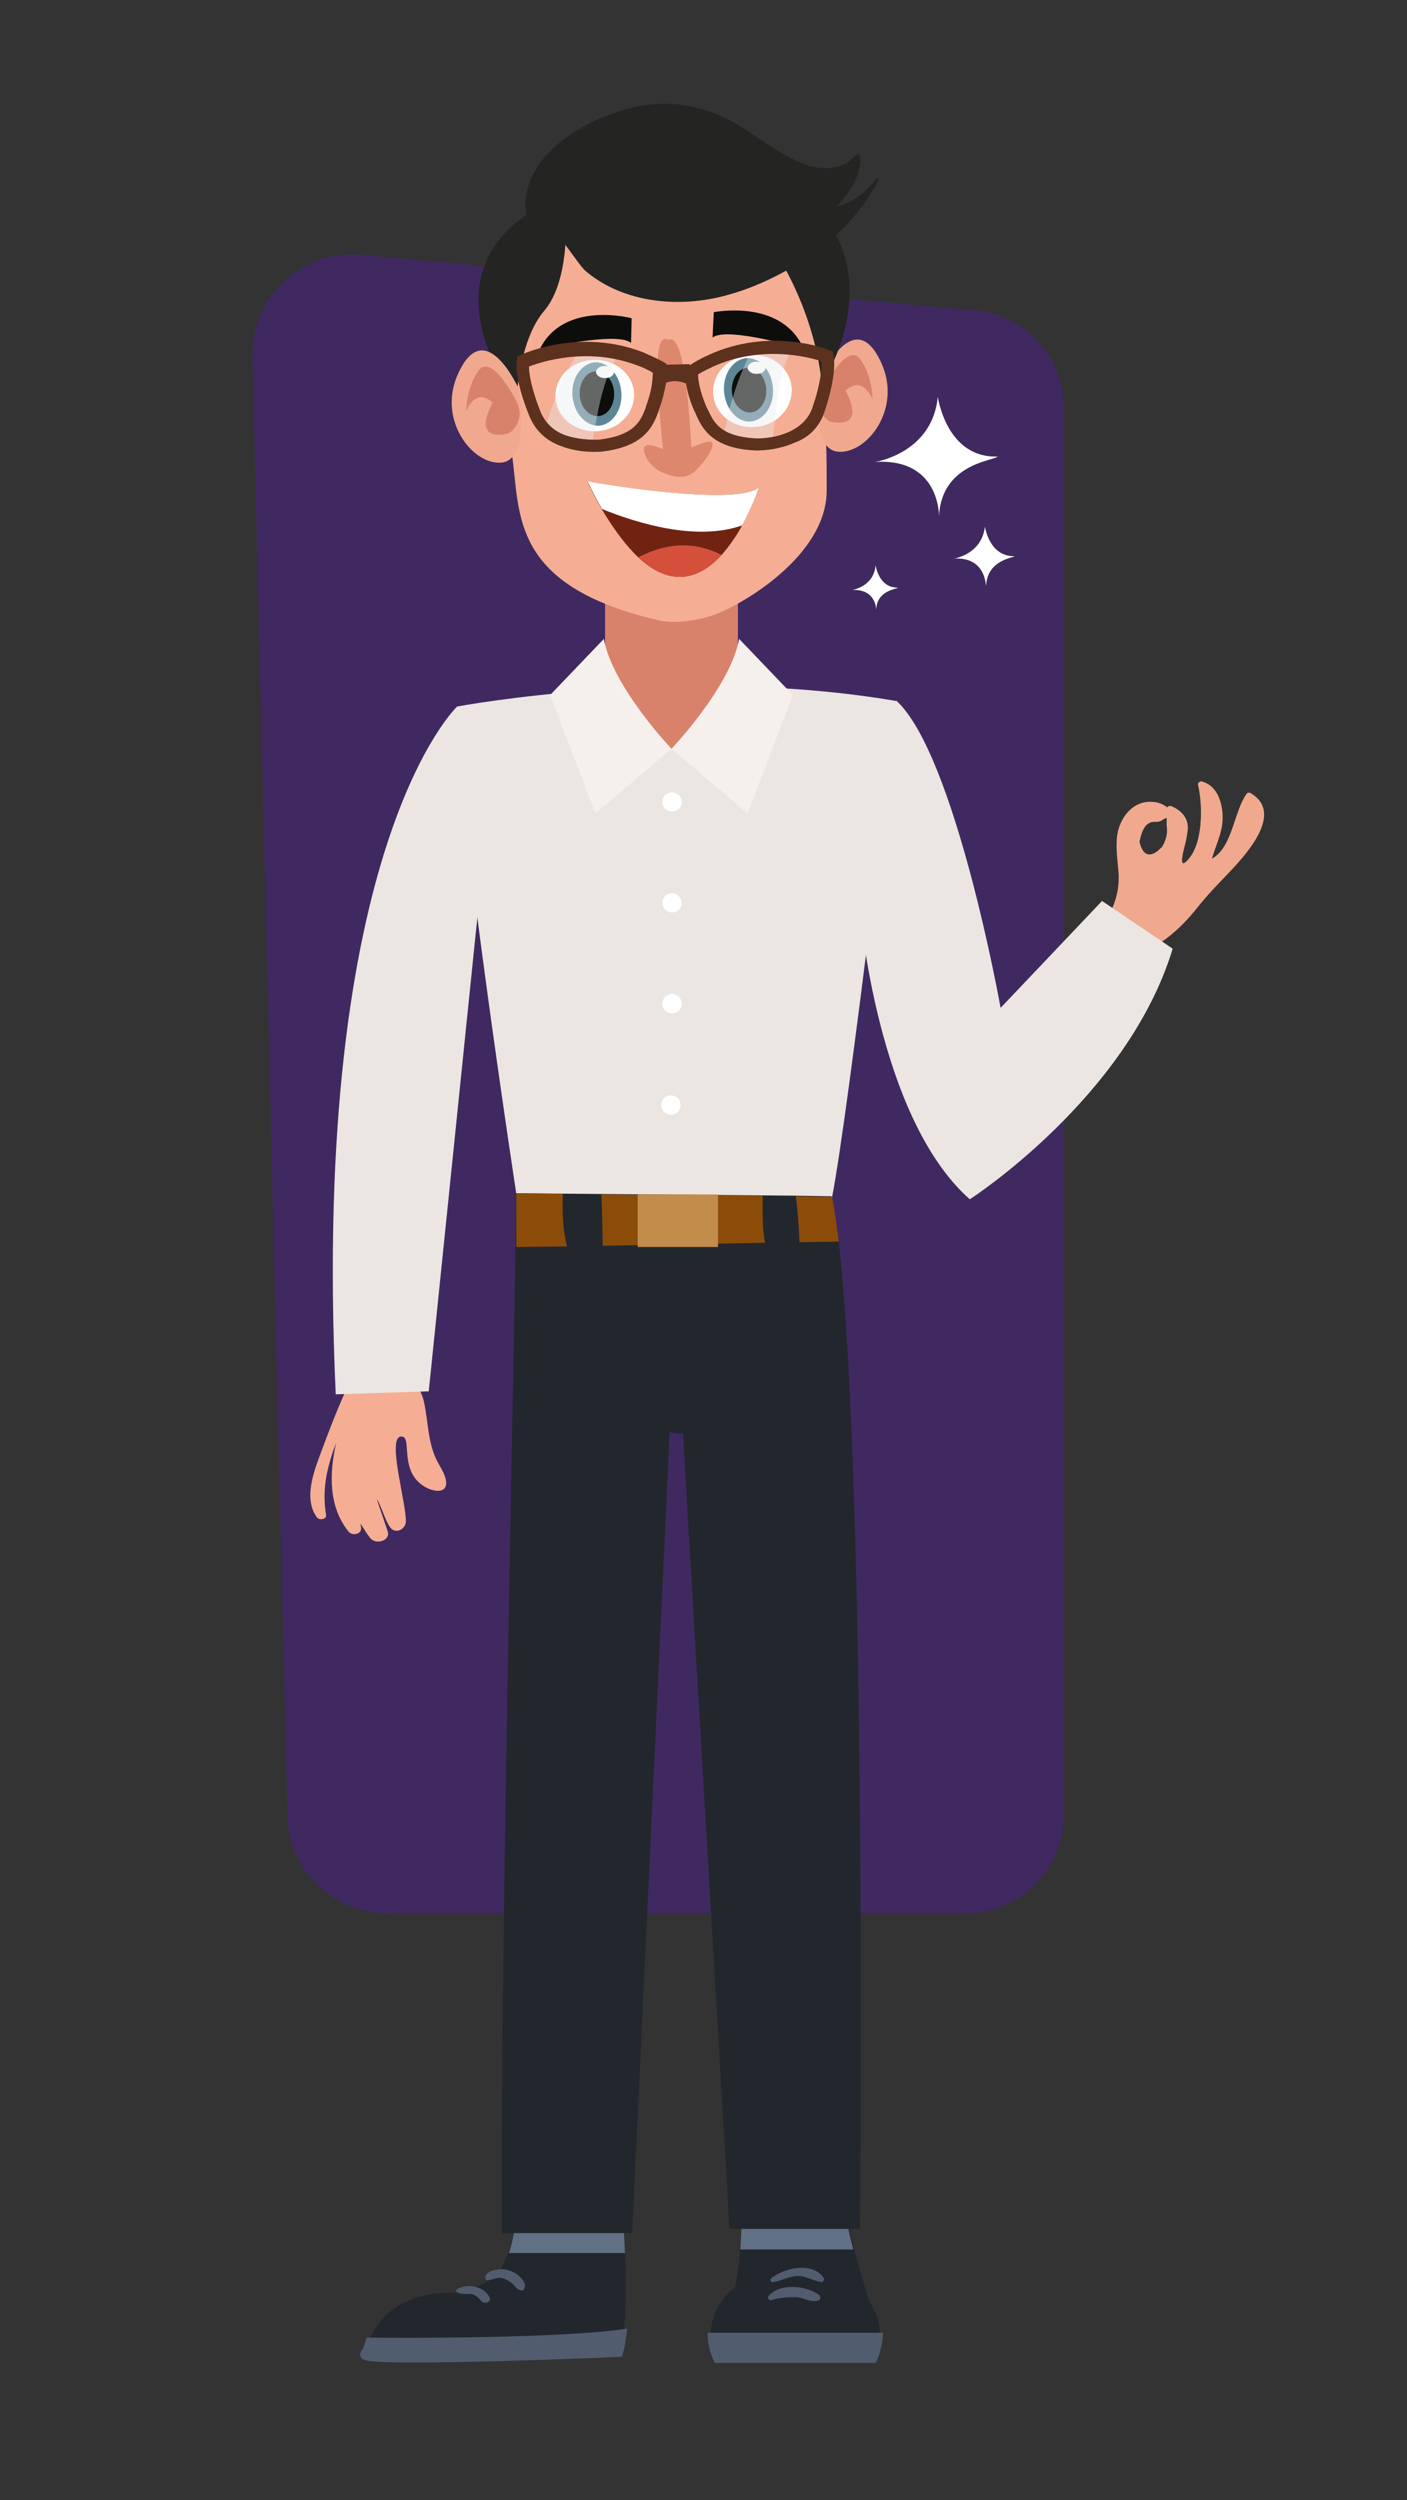 <?xml version="1.0" encoding="utf-8"?>
<!-- Generator: Adobe Illustrator 24.0.1, SVG Export Plug-In . SVG Version: 6.00 Build 0)  -->
<svg version="1.1" id="OBJECTS" xmlns="http://www.w3.org/2000/svg" xmlns:xlink="http://www.w3.org/1999/xlink" x="0px" y="0px"
	 viewBox="0 0 233 414" enable-background="new 0 0 233 414" xml:space="preserve">
<rect x="0" y="0" width="233" height="414" fill="#333333" stroke="none"/>
<g>
	<path fill="#402960" d="M161.4,51.4L59.7,42.2c-4.7-0.4-9.2,1.2-12.7,4.4c-3.4,3.2-5.3,7.7-5.2,12.4l5.8,241.7
		c0.2,8.9,7.5,16.1,16.4,16.1h96.1c9.1,0,16.1-7.4,16.1-16.5V67.7C176.2,59.2,169.9,52.1,161.4,51.4z"/>
	<g>
		<path fill="#FFFFFF" d="M144.9,76.5c0,0,9.5-1.4,10.4-10.8c0,0,1.4,10.2,9.9,9.9c-0.5,0.7-9.3,1.1-9.7,9.9
			C155.5,85.5,155.7,75.8,144.9,76.5z"/>
		<path fill="#FFFFFF" d="M158,92.5c0,0,4.6-0.7,5.1-5.3c0,0,0.7,5,4.9,4.9c-0.2,0.3-4.5,0.6-4.7,4.9C163.2,97,163.3,92.2,158,92.5z
			"/>
		<path fill="#FFFFFF" d="M141.1,97.7c0,0,3.6-0.5,3.9-4.1c0,0,0.5,3.8,3.7,3.7c-0.2,0.3-3.5,0.4-3.6,3.7
			C145.1,101.1,145.2,97.5,141.1,97.7z"/>
	</g>
	<g>
		<g>
			<g>
				<g>
					<g>
						<path fill="#22272E" d="M145.2,384.8l-24.7-2.8c1.2-1.9,1.8-5.9,2.1-10.1c0.4-5.8,0.3-11.5,0.3-11.5s16.3-4,16.3,0
							c0,2.7,0.9,7.2,2.1,11.5C143,378.6,145.2,384.8,145.2,384.8z"/>
						<path fill="#22272E" d="M145.7,386.5c0,0.1,0,0.5,0,0.6c-0.1,1.4-0.4,2.7-1,4h-26c-0.6-1.3-1-2.7-1-4c0-0.1,0-0.3,0-0.5
							c0-6.2,6.3-11.2,14-11.2C139.4,375.4,145.7,380.3,145.7,386.5z"/>
					</g>
					<path fill="#617085" d="M122.6,372.5c0.4-6.7,0.3-12,0.3-12s16.3-4,16.3,0c0,2.7,0.9,7.3,2.1,12H122.6z"/>
				</g>
				<path fill="#515D6E" stroke="#515D6E" stroke-miterlimit="10" d="M145.7,386.8c-0.1,1.3-0.4,2.7-1,4h-26c-0.6-1.3-1-2.7-1-4
					H145.7z"/>
			</g>
			<path fill="#515D6E" d="M136.4,377.2c-1.9-2.7-6.5-1.7-8.7,0.1c-0.3,0.3,0,0.7,0.4,0.6c1.3-0.2,2.4-0.9,3.8-1
				c1.5-0.1,2.7,0.8,4.1,1C136.3,377.9,136.6,377.5,136.4,377.2z"/>
			<path fill="#515D6E" d="M135.6,380c-2.1-1.5-6.4-2-8.3,0.2c-0.3,0.3,0,0.8,0.4,0.7c1.3-0.4,2.7-0.5,4-0.5c1.3,0,2.4,0.9,3.7,0.6
				C135.9,380.9,136,380.3,135.6,380z"/>
		</g>
		<g>
			<g>
				<g>
					<path fill="#22272E" d="M103.3,386.2c-0.2,1.5-0.4,2.7-0.7,3.6c0,0-39.4,1.7-42.2,0.5c-0.4-0.2-0.3-0.6,0.2-1.2
						c0.1-0.4,0.3-0.9,0.5-1.5c1.4-3.4,5.2-8.6,15.8-7.9c1.9-0.9,3.4-1.7,4.3-2.2c1.3-0.7,2.3-2.5,3.1-4.8
						c1.6-4.9,1.9-11.8,1.6-13.3l16.7,0.2c0,0,0.6,6.2,0.9,13C103.7,377.5,103.7,382.6,103.3,386.2z"/>
					<path fill="#617085" d="M84.3,373.1c1.6-5.3,1.9-12.1,1.6-13.5l16.7,0.3c0,0,0.6,5.8,0.9,13.2H84.3z"/>
				</g>
				<path fill="#515D6E" stroke="#515D6E" stroke-miterlimit="10" d="M103.3,386.2c-0.2,1.5-0.4,2.7-0.7,3.6c0,0-39.4,1.7-42.2,0.5
					c-0.4-0.2-0.3-0.6,0.2-1.2c0.1-0.4,0.3-0.9,0.5-1.5C68,387.7,92.7,387.7,103.3,386.2z"/>
			</g>
			<path fill="#515D6E" d="M81.1,380.6c-0.6-1.9-3.7-2.6-5.4-1.5c-0.2,0.1-0.2,0.3,0,0.5c0.7,0.4,1.6,0.2,2.4,0.3
				c0.9,0.2,1.2,0.8,1.8,1.3C80.4,381.5,81.3,381.2,81.1,380.6z"/>
			<path fill="#515D6E" d="M86.9,378.2c-0.5-1.3-2.1-2.3-3.5-2.4c-1.1-0.1-3.3,0.3-3,1.6c0,0.1,0.2,0.2,0.3,0.2c0.7,0,1.3-0.4,2-0.4
				c0.8,0,1.6,0.5,2.2,1c0.5,0.5,0.7,1,1.5,1.1C86.8,379.4,87,378.5,86.9,378.2z"/>
		</g>
		<path fill="#EBE6E2" d="M75.7,117c0,0,37.3-7,72.8-0.9c0,0-7.9,67.7-10.7,82.1c0,0-28,7-52.3-0.5C85.5,197.7,75.2,130,75.7,117z"
			/>
		<path fill="#D8826C" d="M122.2,112.7c0,6.2-4.8,11.3-11,11.3l0,0c-6.2,0-11-5.1-11-11.3V98.4c0-6.2,4.8-11.3,11-11.3l0,0
			c6.2,0,11,5.1,11,11.3V112.7z"/>
		<path fill="#F5AE94" d="M72.8,242.7c-2-3.3-1.8-6.9-2.6-10.6c-0.3-1.2-0.8-2.4-1.8-3.4c-0.4-0.4-1.1-0.7-1.3-1.2l3.9-12.2
			c1-4-0.7-7.9-5.3-8.2c-2.5-0.2-4.7,0.6-6.5,2c-0.7,10.5-0.6,18-0.6,18.1c-0.3,1.4-1.2,2.8-1.8,4.1c-1.3,3-2.5,6.1-3.6,9.1
			c-1.2,3.2-3,7.8-0.7,10.9c0.4,0.5,1.6,0.3,1.5-0.4c-0.6-3.6-0.1-6.7,1-10.1c0.2-0.7,0.5-1.3,0.7-2c-1.2,5.2-1.3,10.7,2,14.8
			c0.6,0.8,2.2,0.5,2.1-0.6c0-0.2-0.1-0.4-0.1-0.7c0.5,0.8,1,1.6,1.6,2.4c1,1.2,3.4,0.4,2.9-1.1c-0.6-1.8-1.2-3.6-1.8-5.3
			c0.7,0.8,1.6,4.4,2.6,5c1,0.6,2.1-0.3,2.2-1.2c0.2-2.8-3.1-13.7-0.9-14.2c2.3-0.4-0.7,6.1,4.6,8.6C73.6,247.6,75,246.3,72.8,242.7
			z"/>
		<g>
			<path fill="#FFFFFF" d="M112.9,132.8c0,0.9-0.7,1.6-1.6,1.6c-0.9,0-1.6-0.7-1.6-1.6c0-0.9,0.7-1.6,1.6-1.6
				C112.1,131.2,112.9,131.9,112.9,132.8z"/>
			<path fill="#FFFFFF" d="M112.9,149.5c0,0.9-0.7,1.6-1.6,1.6c-0.9,0-1.6-0.7-1.6-1.6c0-0.9,0.7-1.6,1.6-1.6
				C112.1,147.9,112.9,148.7,112.9,149.5z"/>
			<path fill="#FFFFFF" d="M112.7,183c0,0.9-0.7,1.6-1.6,1.6c-0.9,0-1.6-0.7-1.6-1.6c0-0.9,0.7-1.6,1.6-1.6
				C112,181.4,112.7,182.1,112.7,183z"/>
			<path fill="#FFFFFF" d="M112.9,166.2c0,0.9-0.7,1.6-1.6,1.6c-0.9,0-1.6-0.7-1.6-1.6c0-0.9,0.7-1.6,1.6-1.6
				C112.1,164.6,112.9,165.3,112.9,166.2z"/>
		</g>
		<path fill="#F0A98F" d="M207.2,131.4c-0.2-0.2-0.6-0.2-0.8,0.1c-2.1,3-2.3,8.8-5.7,10.7c0.8-2.8,2.1-4.9,1.7-8
			c-0.3-2.2-1.2-4.2-3.4-4.8c-0.3-0.1-0.7,0.3-0.6,0.6c0.8,3.4,0.9,10.1-2,12.7c-1.2,1.1-0.4-1.8-0.3-2.3c0.3-1,0.5-2,0.6-3.1
			c0.1-1.9-1.1-3.1-2.7-3.8c-0.2-0.1-0.6,0-0.7,0.2c-0.6-0.5-1.6-0.9-2.4-0.9c-3.1-0.3-5.2,2.3-5.8,5c-0.4,2-0.1,4.2,0.1,6.3
			c0.3,3.4-0.6,5.8-2.2,8.7c-0.1,0.2-0.1,0.3,0,0.4c-1.9,4.4,5.8,8.2,8.3,3.7c0.1-0.1,0.1-0.2,0.1-0.3c2.8-1.7,5.1-4,7.2-6.7
			c1.7-2.1,3.5-3.9,5.4-5.9C206.6,141.2,212.5,134.6,207.2,131.4z M193.2,135.4c0,0.4,0,0.9,0,1.3c0.2,1.3-0.1,2.5-0.8,3.6
			c-0.3,0.2-0.5,0.5-0.8,0.7c-1.4,1-2.4,0.5-2.9-1.6c0.3-1.4,0.8-3.4,2.6-3.3c0.7,0,0.9-0.1,1.5-0.5
			C192.9,135.6,193.1,135.5,193.2,135.4z"/>
		<g>
			<g>
				<path fill="#F5AE94" d="M136.9,81.1c0.1,8.9-9.4,16.1-15.7,19.4c-6.3,3.4-11.8,2.3-11.8,2.3c-25-5.7-23.2-17.6-24.6-27.4
					c-0.7-4.8-1.3-13.9,0.8-25.1c0.3-1.5,0.8-2.9,1.4-4.2c3.9-8.1,13-11.2,13-11.2c5.5-1.9,11.7-2.3,17.4-1.3
					c8.2,1.5,14.6,5.7,16.7,14.1c0.7,2.7,1,5.5,1.4,8.2c0.7,5.7,1.1,11.4,1.3,17.2C136.9,75.8,136.9,78.5,136.9,81.1z"/>
			</g>
			<path fill="#DD876C" d="M110.7,56.3c0,0-1.9-1.7-1.8,4.8c0.1,6.5,0.9,13.3,0.9,13.3s-4.5-2.2-2.8,1.3c0.9,1.9,2.8,2.8,4.8,3.2
				c1.7,0.3,2.9-0.3,3.9-1.5c0.5-0.5,3-3.4,2.1-4.2c-0.4-0.4-2.7,0.7-3.3,0.9C114.4,74.1,113.8,54.6,110.7,56.3z"/>
			<path fill="#0D0D0C" d="M118.2,51.7c0,0,11.3-2.3,14.9,6.1c0,0-12.7-3.8-15.1-1.9L118.2,51.7z"/>
			<path fill="#0D0D0C" d="M104.6,52.7c0,0-11.2-3-15.2,5.1c0,0,12.9-3,15.1-1L104.6,52.7z"/>
			<g>
				<path fill="#FFFFFF" d="M92,65.9c0.2,3.3,3.3,5.7,6.9,5.5c3.6-0.2,6.3-3.1,6.1-6.3c-0.2-3.3-3.3-5.7-6.9-5.5
					C94.5,59.8,91.8,62.6,92,65.9z"/>
				<g>
					<path fill="#5C8696" d="M102.9,65c0.2,2.9-1.5,5.3-3.7,5.5c-2.2,0.1-4.2-2.1-4.4-5c-0.2-2.9,1.5-5.3,3.7-5.5
						C100.7,59.9,102.7,62.1,102.9,65z"/>
					<path fill="#0D0D0C" d="M101.7,65c0.1,2-1,3.8-2.6,3.9c-1.6,0.1-3-1.5-3.1-3.5c-0.1-2,1-3.8,2.6-3.9
						C100.2,61.4,101.6,63,101.7,65z"/>
					<path fill="#FFFFFF" d="M101.7,61.5c0,0.6-0.6,1.1-1.4,1.1c-0.8,0.1-1.5-0.4-1.6-0.9c0-0.6,0.6-1.1,1.4-1.1
						C100.9,60.6,101.6,61,101.7,61.5z"/>
				</g>
			</g>
			<g>
				<path fill="#FFFFFF" d="M118.1,65.2c0.2,3.3,3.3,5.8,6.9,5.5c3.6-0.2,6.3-3.1,6.1-6.4c-0.2-3.3-3.3-5.8-6.9-5.5
					C120.6,59,117.9,61.9,118.1,65.2z"/>
				<g>
					<path fill="#5C8696" d="M128,64.3c0.2,2.9-1.5,5.3-3.7,5.5c-2.2,0.2-4.2-2.1-4.4-5c-0.2-2.9,1.5-5.3,3.7-5.5
						C125.9,59.2,127.8,61.4,128,64.3z"/>
					<path fill="#0D0D0C" d="M126.9,64.4c0.1,2-1,3.8-2.6,3.9c-1.6,0.1-3-1.5-3.1-3.5c-0.1-2,1-3.8,2.6-3.9
						C125.3,60.7,126.7,62.3,126.9,64.4z"/>
					<path fill="#FFFFFF" d="M126.8,60.8c0,0.6-0.6,1.1-1.4,1.1c-0.8,0.1-1.5-0.4-1.6-0.9c0-0.6,0.6-1.1,1.4-1.1
						C126.1,59.9,126.8,60.3,126.8,60.8z"/>
				</g>
			</g>
			<g>
				<path fill="#712311" d="M125.7,80.7c0,0-1,3-2.8,6.3c-0.9,1.7-2.1,3.4-3.4,4.9c-3.4,3.7-8.1,5.7-13.8,0.4
					c-1.9-1.8-3.9-4.4-6-7.9c-0.8-1.4-1.6-2.9-2.4-4.6C97.3,79.8,121.8,84,125.7,80.7z"/>
				<path fill="#FFFFFF" d="M125.7,80.7c0,0-1,3-2.8,6.3c-7.6,2.7-17.5-0.4-23.2-2.7c-0.8-1.4-1.6-2.9-2.4-4.6
					C97.3,79.8,121.8,84,125.7,80.7z"/>
				<path fill="#D5503B" d="M119.5,91.9c-3.4,3.7-8.1,5.7-13.8,0.4C108.6,90.8,113.6,88.9,119.5,91.9z"/>
			</g>
			<path fill="#242422" d="M145.1,29.6c-1.5,2.1-3.9,4-6.5,4.6c2.1-2.3,4.2-5.3,3.8-8.5c0-0.1-0.2-0.3-0.3-0.2
				c-0.4,0.2-0.8,0.6-1.1,0.9c-1.9,1.8-5.1,1.7-7.5,0.9c-4.1-1.5-7.5-4.3-11.1-6.5c-4-2.4-8.5-3.8-13.2-3.6
				c-2.5,0.1-5.1,0.6-7.5,1.5c-5.9,2.1-12.8,6.3-14.4,12.8c-0.2,0.9-0.3,1.8-0.3,2.7c0,0.6,0.5,2.3,0.3,2.8
				c-0.1,0.2,0.1,0.5,0.3,0.3c0.1,0,0.2,0,0.2-0.1c0-0.1,0.1-0.2,0.1-0.2c2.8-2.2,7.4,6.5,9.1,7.9c6.4,5.4,15.7,6.1,23.3,4
				c8.6-2.3,18.1-8.3,23-15.5c0.8-1.2,1.6-2.4,2.2-3.7C145.6,29.6,145.3,29.4,145.1,29.6z"/>
			<g>
				<g>
					<path fill="#F0A98F" d="M135.9,62.6c0,0,5.5-12.4,10-2.6c3.6,7.7-2.4,15.3-7.2,14.8C133.8,74.2,135.9,62.6,135.9,62.6z"/>
					<path fill="#D8826C" d="M136.2,64.5c0,0,4-7.9,6.2-5.1c2.1,2.8,2.1,6.8,2.1,6.8S143,62,140,64.7c0,0,3.9,6.5-2.6,5.1
						C137.4,69.9,134.6,68.1,136.2,64.5z"/>
				</g>
			</g>
			<path fill="#242422" d="M93.7,36.5c0,0,0.6,10.1-3.6,15c-4.2,4.9-4.6,14.9-4.6,14.9s-15.4-19.6,2.1-31.1
				C87.6,35.3,91.1,33.9,93.7,36.5z"/>
			<path fill="#242422" d="M127.5,40.4c0,0,7.1,9.5,8.6,23.1c0,0,10-14.9,0.5-27.5C136.6,36,126.1,31.6,127.5,40.4z"/>
			<g>
				<g>
					<path fill="#F0A98F" d="M85.9,64.4c0,0-5.5-12.4-10-2.6c-3.6,7.7,2.4,15.3,7.2,14.8C87.9,76.1,85.9,64.4,85.9,64.4z"/>
					<path fill="#D8826C" d="M85.5,66.4c0,0-4-7.9-6.2-5.1c-2.1,2.8-2.1,6.8-2.1,6.8s1.5-4.1,4.4-1.4c0,0-3.9,6.5,2.6,5.1
						C84.4,71.7,87.2,69.9,85.5,66.4z"/>
				</g>
			</g>
			<g>
				<g>
					<path opacity="0.4" fill="#EAECED" d="M102.5,58.6c-2.3-0.4-4.6-0.4-6.7-0.4c-1.4,2.3-2.6,4.6-3.6,7.1
						c-0.7,1.8-1.4,3.7-1.8,5.6c2.1,1.9,4.9,2.5,7.6,2.6C99,68.4,99.7,62.8,102.5,58.6z"/>
					<path opacity="0.4" fill="#EAECED" d="M131,58c-2.3-0.1-4.6,0-6.7,0.3c-1.1,2.4-2.2,4.9-2.9,7.4c-0.6,1.8-1.1,3.8-1.3,5.8
						c2.3,1.7,5.1,2.1,7.8,1.8C128.5,68.2,128.7,62.5,131,58z"/>
				</g>
				<path fill="#5C311E" d="M136.5,68.3c2.2-6.5,1.6-9.3,1.5-9.6l-0.1-0.5l-0.5-0.2c-0.4-0.2-9.9-3.9-20.1,0.8
					c-1.1,0.5-2.2,1.1-3.1,1.7l0-0.2l-3.8,0.1l-0.1-0.2l-0.5-0.3c-1.1-0.6-2.3-1.1-3.4-1.6c-10.5-4-19.8,0.3-20.2,0.5l-0.5,0.2
					l-0.1,0.5c-0.1,0.3-0.5,3.1,2.1,9.5c1,2.3,2.7,4,5.3,4.9c3.1,1.2,6.3,0.9,6.5,0.9c7.4-0.8,8.7-4.4,9.6-6.8
					c0-0.1,0.1-0.3,0.1-0.4c0.6-1.6,0.9-3.1,1.1-4.2c0.7-0.3,1.8-0.5,3.3,0.1c0.2,1.2,0.6,2.8,1.4,4.6c0.1,0.1,0.1,0.2,0.2,0.4
					c1,2.3,2.6,5.8,10,6.1c0.1,0,3.3,0.1,6.4-1.3C134.1,72.4,135.7,70.6,136.5,68.3z M99.2,72.8c0,0-2.8,0.2-5.5-0.7
					c-2-0.7-3.3-2-4.1-3.7c-1.7-4.2-2-6.7-2-7.7c2.1-0.8,9.7-3.3,17.9-0.2c0.9,0.3,1.7,0.7,2.6,1.2c0,0.9-0.1,2.9-1.1,5.5
					c0,0.1-0.1,0.3-0.1,0.4C106.1,69.6,105.2,72.1,99.2,72.8z M130.7,71.5c-2.6,1.2-5.4,1.1-5.4,1.1c-6.1-0.3-7.1-2.7-8.1-4.8
					c-0.1-0.1-0.1-0.3-0.2-0.4c-1.1-2.5-1.4-4.5-1.4-5.4c0.8-0.5,1.7-0.9,2.5-1.3c8-3.6,15.7-1.6,17.9-0.9c0.1,1,0,3.5-1.5,7.8
					C133.9,69.3,132.6,70.6,130.7,71.5z"/>
			</g>
		</g>
		<g>
			<path fill="#F5F0EB" d="M100,105.8l-8.9,9.3l7.5,19.6l12.6-10.7C111.2,124,101.4,113.7,100,105.8z"/>
			<path fill="#F5F0EB" d="M122.4,105.8l8.9,9.3l-7.5,19.6L111.2,124C111.2,124,121,113.7,122.4,105.8z"/>
		</g>
		<path fill="#EBE6E2" d="M75.7,117c0,0-24.3,22.9-20.1,113.9l15.4-0.5l7.9-77C79,153.3,81.3,128.6,75.7,117z"/>
		<path fill="#EBE6E2" d="M142.4,150.5c0,0,2.8,34.5,18.2,48.1c0,0,26.1-16.8,33.6-41.5l-11.7-7.9l-16.8,17.7c0,0-7.5-42-17.3-50.9
			C148.5,116,141.5,146.3,142.4,150.5z"/>
		<g>
			<path fill="#22272E" d="M142.4,369.1h-21.6l-7.7-131.7c-0.7,0-1.5-0.1-2.2-0.2l-6.2,132.6H83.1c-0.3-51.3,2.7-170.8,2.3-172.2
				l46.2,0.4v0l6.1,0.1c0.4,2,0.8,4.7,1.2,7.6C143.3,244.2,142.6,353.8,142.4,369.1z"/>
			<path fill="#8C4C09" d="M138.9,205.6l-6.5,0.1c-0.1-2.5-0.3-5.1-0.6-7.6l6,0.1C138.2,200.2,138.5,202.7,138.9,205.6z"/>
			<path fill="#8C4C09" d="M126.3,198l-26.7-0.2c0.1,2.8,0.2,5.7,0.2,8.5l26.9-0.5C126.2,203.4,126.3,200.7,126.3,198z"/>
			<path fill="#8C4C09" d="M93.2,197.7l-7.7-0.1v8.9l8.4-0.1C93.2,203.8,93.1,200.7,93.2,197.7z"/>
			<rect x="105.6" y="197.8" fill="#C28C4B" width="13.3" height="8.7"/>
		</g>
	</g>
</g>
</svg>
